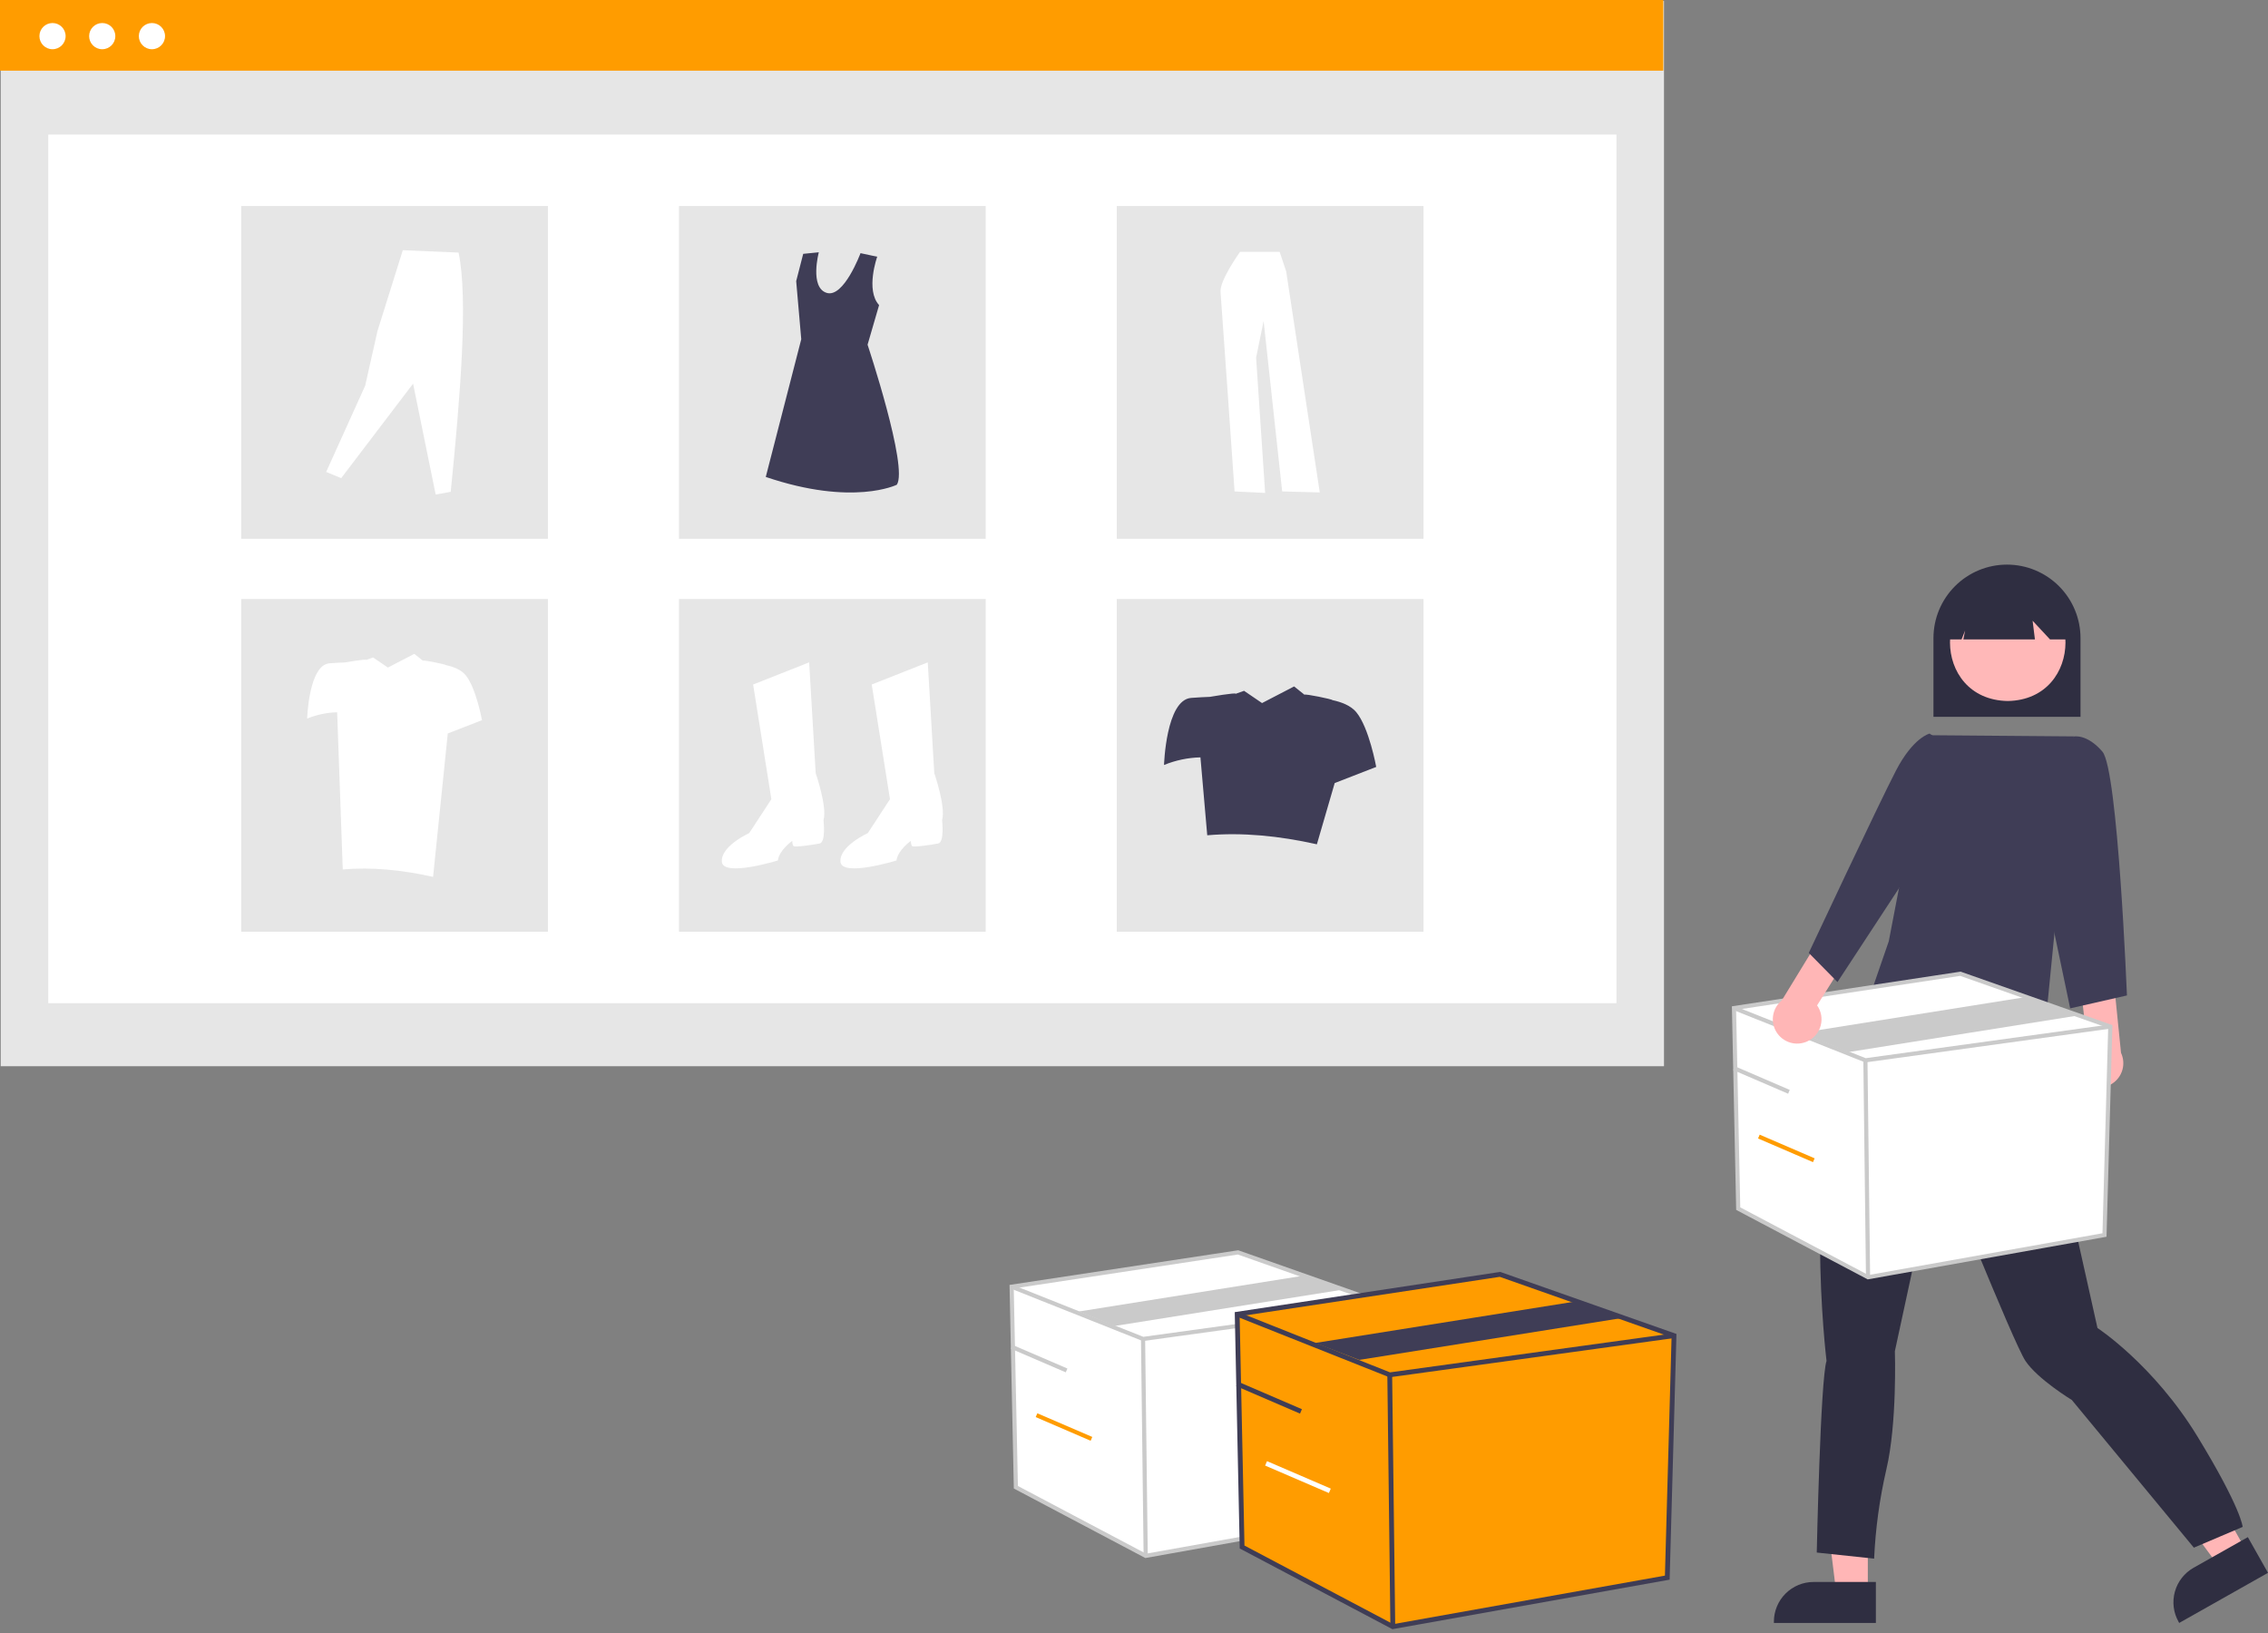 <svg width="150" height="108" viewBox="0 0 150 108" fill="none" xmlns="http://www.w3.org/2000/svg">
<rect x="0" y="0" width="150" height="108" fill="#808080" stroke="none"/>
<g clip-path="url(#clip0_773_86)">
<path d="M110.053 0.062H0.047V70.515H110.053V0.062Z" fill="#E6E6E6"/>
<path d="M106.907 8.899H3.193V66.347H106.907V8.899Z" fill="white"/>
<path d="M110.006 0H0V4.673H110.006V0Z" fill="#FF9C00"/>
<path d="M3.473 3.256C3.951 3.256 4.339 2.868 4.339 2.389C4.339 1.911 3.951 1.523 3.473 1.523C2.995 1.523 2.607 1.911 2.607 2.389C2.607 2.868 2.995 3.256 3.473 3.256Z" fill="white"/>
<path d="M6.761 3.256C7.239 3.256 7.627 2.868 7.627 2.389C7.627 1.911 7.239 1.523 6.761 1.523C6.282 1.523 5.895 1.911 5.895 2.389C5.895 2.868 6.282 3.256 6.761 3.256Z" fill="white"/>
<path d="M10.049 3.256C10.527 3.256 10.915 2.868 10.915 2.389C10.915 1.911 10.527 1.523 10.049 1.523C9.57 1.523 9.182 1.911 9.182 2.389C9.182 2.868 9.57 3.256 10.049 3.256Z" fill="white"/>
<path d="M36.238 13.624H15.953V35.632H36.238V13.624Z" fill="#E6E6E6"/>
<path d="M65.192 13.624H44.907V35.632H65.192V13.624Z" fill="#E6E6E6"/>
<path d="M94.146 13.624H73.861V35.632H94.146V13.624Z" fill="#E6E6E6"/>
<path d="M36.238 39.615H15.953V61.622H36.238V39.615Z" fill="#E6E6E6"/>
<path d="M65.192 39.615H44.907V61.622H65.192V39.615Z" fill="#E6E6E6"/>
<path d="M94.146 39.615H73.861V61.622H94.146V39.615Z" fill="#E6E6E6"/>
<path d="M49.81 45.271L53.516 43.806L53.947 51.132C53.947 51.132 54.723 53.373 54.465 54.235C54.465 54.235 54.637 55.7 54.206 55.786C53.775 55.873 52.568 56.045 52.483 55.959C52.397 55.872 52.396 55.614 52.396 55.614C52.396 55.614 51.534 56.217 51.448 56.907C51.448 56.907 47.828 58.027 47.742 56.993C47.656 55.959 49.552 55.097 49.552 55.097L51.017 52.856L49.81 45.271Z" fill="white"/>
<path d="M57.654 45.271L61.36 43.806L61.791 51.132C61.791 51.132 62.566 53.373 62.308 54.235C62.308 54.235 62.48 55.7 62.049 55.786C61.618 55.873 60.411 56.045 60.326 55.959C60.241 55.872 60.24 55.614 60.24 55.614C60.24 55.614 59.378 56.217 59.292 56.907C59.292 56.907 55.672 58.027 55.585 56.993C55.499 55.959 57.395 55.097 57.395 55.097L58.861 52.856L57.654 45.271Z" fill="white"/>
<path d="M58.016 16.979C58.016 16.979 57.227 19.184 58.141 20.178L57.379 22.798C57.379 22.798 60.087 30.923 59.313 32.058C59.313 32.058 56.425 33.503 50.646 31.543L52.993 22.437L52.658 18.593L53.122 16.788L54.154 16.685C54.154 16.685 53.535 19.007 54.67 19.368C55.805 19.729 56.912 16.743 56.912 16.743L58.016 16.979Z" fill="#3F3D56"/>
<path d="M21.571 31.213L22.567 31.621L27.32 25.374L28.814 32.707L29.809 32.526C30.448 26.204 30.97 19.755 30.33 16.705L26.641 16.547L24.966 21.889L24.151 25.51L21.571 31.213Z" fill="white"/>
<path d="M82.015 16.655C82.015 16.655 80.656 18.544 80.723 19.307C80.789 20.07 81.651 32.501 81.651 32.501L83.673 32.6L83.076 23.65L83.573 21.23L84.8 32.501L87.286 32.567L85.065 17.948L84.634 16.655L82.015 16.655Z" fill="white"/>
<path d="M89.697 47.095C89.336 46.662 88.716 46.428 88.12 46.302C88.137 46.248 86.308 45.87 86.277 45.947L85.588 45.398L83.469 46.498L82.279 45.688L81.726 45.884C81.748 45.786 80.009 46.088 80.009 46.088C79.677 46.1 79.253 46.12 78.778 46.157C77.114 46.285 76.986 50.593 76.986 50.593C77.751 50.28 78.567 50.109 79.394 50.089L79.844 55.242C82.156 55.044 84.581 55.274 87.095 55.839L88.274 51.788L91.019 50.721C91.019 50.721 90.55 48.119 89.697 47.095Z" fill="#3F3D56"/>
<path d="M30.788 44.642C30.49 44.285 29.979 44.092 29.488 43.987C29.503 43.943 27.995 43.632 27.97 43.696L27.401 43.243L25.656 44.15L24.675 43.482L24.22 43.644C24.238 43.563 22.805 43.812 22.805 43.812C22.532 43.821 22.182 43.838 21.791 43.869C20.42 43.974 20.314 47.524 20.314 47.524C20.945 47.266 21.617 47.125 22.299 47.108L22.669 57.502C24.574 57.338 26.573 57.528 28.643 57.994L29.615 48.509L31.877 47.629C31.877 47.629 31.49 45.485 30.788 44.642Z" fill="white"/>
<path d="M127.874 47.408H137.6V42.204C137.6 40.914 137.088 39.678 136.176 38.766C135.264 37.854 134.027 37.341 132.737 37.341C131.447 37.341 130.21 37.854 129.299 38.766C128.387 39.678 127.874 40.914 127.874 42.204V47.408Z" fill="#2F2E41"/>
<path d="M123.533 105.308H121.441L120.446 97.239H123.533L123.533 105.308Z" fill="#FFB6B6"/>
<path d="M124.066 104.625H119.947C119.25 104.625 118.583 104.902 118.09 105.394C117.598 105.887 117.321 106.554 117.321 107.25V107.336H124.066V104.625Z" fill="#2F2E41"/>
<path d="M148.538 102.517L146.717 103.545L141.883 97.008L144.572 95.491L148.538 102.517Z" fill="#FFB6B6"/>
<path d="M148.667 101.66L145.08 103.684C144.474 104.027 144.028 104.596 143.841 105.267C143.655 105.937 143.742 106.655 144.085 107.261L144.126 107.335L150 104.02L148.667 101.66Z" fill="#2F2E41"/>
<path d="M135.169 69.022L135.331 69.829C135.331 69.829 135.815 70.313 135.573 70.555C135.331 70.797 135.411 71.927 135.411 71.927C135.547 73.988 138.239 85.566 138.721 87.828C138.721 87.828 142.433 90.249 145.339 95.011C148.245 99.773 148.325 100.983 148.325 100.983L145.097 102.356L137.027 92.59C137.027 92.59 134.767 91.217 133.959 90.007C133.152 88.796 128.147 76.286 128.147 76.286L125.322 89.361C125.322 89.361 125.483 94.123 124.757 97.19C124.31 99.126 124.04 101.098 123.95 103.082L120.156 102.679C120.156 102.679 120.398 91.218 120.802 90.007C120.802 90.007 119.107 76.043 122.497 70.474L125.229 63.191L127.905 62.161L135.169 69.022Z" fill="#2F2E41"/>
<path d="M132.787 38.613C127.695 38.7 127.695 46.276 132.787 46.362C137.879 46.275 137.879 38.7 132.787 38.613Z" fill="#FFB8B8"/>
<path d="M128.868 42.287H129.733L129.969 41.697L129.851 42.287H134.585L134.432 41.053L135.582 42.287H136.73V41.618C136.73 41.102 136.629 40.591 136.432 40.114C136.235 39.637 135.946 39.203 135.581 38.838C135.216 38.473 134.783 38.183 134.306 37.985C133.829 37.787 133.318 37.685 132.802 37.685C132.286 37.684 131.775 37.786 131.298 37.983C130.821 38.18 130.387 38.469 130.022 38.834C129.656 39.199 129.367 39.632 129.169 40.109C128.971 40.586 128.869 41.097 128.868 41.613V41.618L128.868 42.287Z" fill="#2F2E41"/>
<path d="M127.536 48.624L137.159 48.702L135.126 69.333C135.126 69.333 123.872 68.739 123.865 65.304L124.919 62.252L127.536 48.624Z" fill="#3F3D56"/>
<path d="M137.573 71.328C137.425 71.147 137.318 70.935 137.261 70.708C137.203 70.482 137.196 70.245 137.24 70.015C137.284 69.786 137.378 69.568 137.515 69.379C137.652 69.189 137.829 69.032 138.033 68.918L137.615 65.286L139.76 64.493L140.279 69.631C140.446 69.987 140.477 70.392 140.367 70.769C140.256 71.146 140.011 71.47 139.678 71.679C139.344 71.888 138.946 71.967 138.558 71.903C138.171 71.838 137.82 71.633 137.573 71.328Z" fill="#FFB6B6"/>
<path d="M135.894 50.479L137.16 48.709C137.16 48.709 138.026 48.517 139.05 49.712C140.074 50.906 140.671 65.835 140.671 65.835L136.917 66.689L134.699 56.11L135.894 50.479Z" fill="#3F3D56"/>
<path d="M114.683 66.67L114.962 79.933L123.548 84.471L139.186 81.679L139.57 67.891L129.657 64.401L114.683 66.67Z" fill="white"/>
<path d="M123.526 84.614L114.826 80.017L114.543 66.552L129.67 64.26L129.702 64.271L139.71 67.795L139.32 81.794L123.526 84.614ZM115.097 79.85L123.571 84.328L139.052 81.563L139.43 67.987L129.643 64.541L114.822 66.787L115.097 79.85Z" fill="#CACACA"/>
<path d="M123.357 70.266L123.323 70.252L114.632 66.797L114.733 66.542L123.391 69.984L139.551 67.755L139.589 68.027L123.357 70.266Z" fill="#CACACA"/>
<path d="M123.511 70.123L123.237 70.127L123.411 84.473L123.685 84.469L123.511 70.123Z" fill="#CACACA"/>
<path d="M122.258 69.579L119.125 68.309L134.208 65.906L137.341 67.176L122.258 69.579Z" fill="#CACACA"/>
<path d="M114.737 70.517L114.628 70.769L118.262 72.334L118.37 72.082L114.737 70.517Z" fill="#CACACA"/>
<path d="M116.382 75.042L116.274 75.294L119.907 76.859L120.016 76.607L116.382 75.042Z" fill="#FF9C00"/>
<path d="M66.908 85.097L67.187 98.361L75.773 102.899L91.411 100.106L91.795 86.319L81.882 82.828L66.908 85.097Z" fill="white"/>
<path d="M75.751 103.042L67.052 98.444L66.768 84.979L81.895 82.687L81.927 82.699L91.935 86.222L91.545 100.221L75.751 103.042ZM67.322 98.277L75.796 102.755L91.277 99.991L91.655 86.415L81.869 82.969L67.047 85.214L67.322 98.277Z" fill="#CACACA"/>
<path d="M75.582 88.693L75.548 88.68L66.857 85.224L66.958 84.969L75.616 88.412L91.776 86.183L91.814 86.454L75.582 88.693Z" fill="#CACACA"/>
<path d="M75.736 88.551L75.462 88.554L75.636 102.9L75.911 102.897L75.736 88.551Z" fill="#CACACA"/>
<path d="M73.725 87.694L71.351 86.737L86.433 84.333L88.807 85.291L73.725 87.694Z" fill="#CACACA"/>
<path d="M66.962 88.945L66.853 89.197L70.487 90.761L70.596 90.509L66.962 88.945Z" fill="#CACACA"/>
<path d="M68.607 93.47L68.499 93.721L72.132 95.286L72.241 95.034L68.607 93.47Z" fill="#FF9C00"/>
<path d="M81.825 86.915L82.149 102.313L92.117 107.58L110.269 104.339L110.715 88.334L99.208 84.282L81.825 86.915Z" fill="#FF9C00"/>
<path d="M92.091 107.747L81.992 102.41L81.663 86.779L99.223 84.118L99.26 84.132L110.877 88.222L110.425 104.473L92.091 107.747ZM82.306 102.216L92.143 107.414L110.114 104.205L110.553 88.445L99.192 84.445L81.987 87.052L82.306 102.216Z" fill="#3F3D56"/>
<path d="M91.894 91.09L91.856 91.075L81.766 87.063L81.884 86.768L91.934 90.763L110.693 88.176L110.737 88.491L91.894 91.09Z" fill="#3F3D56"/>
<path d="M92.073 90.925L91.755 90.929L91.958 107.582L92.276 107.578L92.073 90.925Z" fill="#3F3D56"/>
<path d="M89.9 89.938L86.982 88.819L104.491 86.029L107.408 87.148L89.9 89.938Z" fill="#3F3D56"/>
<path d="M81.888 91.382L81.762 91.674L85.98 93.491L86.106 93.198L81.888 91.382Z" fill="#3F3D56"/>
<path d="M83.798 96.635L83.672 96.927L87.89 98.743L88.016 98.451L83.798 96.635Z" fill="white"/>
<path d="M119.551 68.863C119.763 68.763 119.95 68.619 120.1 68.439C120.25 68.26 120.358 68.049 120.418 67.823C120.478 67.597 120.487 67.361 120.446 67.13C120.404 66.9 120.313 66.682 120.178 66.491L122.126 63.398L120.536 61.755L117.845 66.162C117.539 66.41 117.335 66.762 117.271 67.15C117.207 67.539 117.288 67.937 117.498 68.27C117.709 68.603 118.034 68.847 118.412 68.956C118.79 69.066 119.196 69.032 119.551 68.863V68.863Z" fill="#FFB6B6"/>
<path d="M129.015 49.437L127.618 48.517C127.618 48.517 126.541 48.759 125.395 50.963C124.249 53.167 119.628 63.021 119.628 63.021L121.527 64.949L126.595 57.218L129.015 49.437Z" fill="#3F3D56"/>
</g>
<defs>
<clipPath id="clip0_773_86">
<rect width="150" height="107.747" fill="white"/>
</clipPath>
</defs>
</svg>
